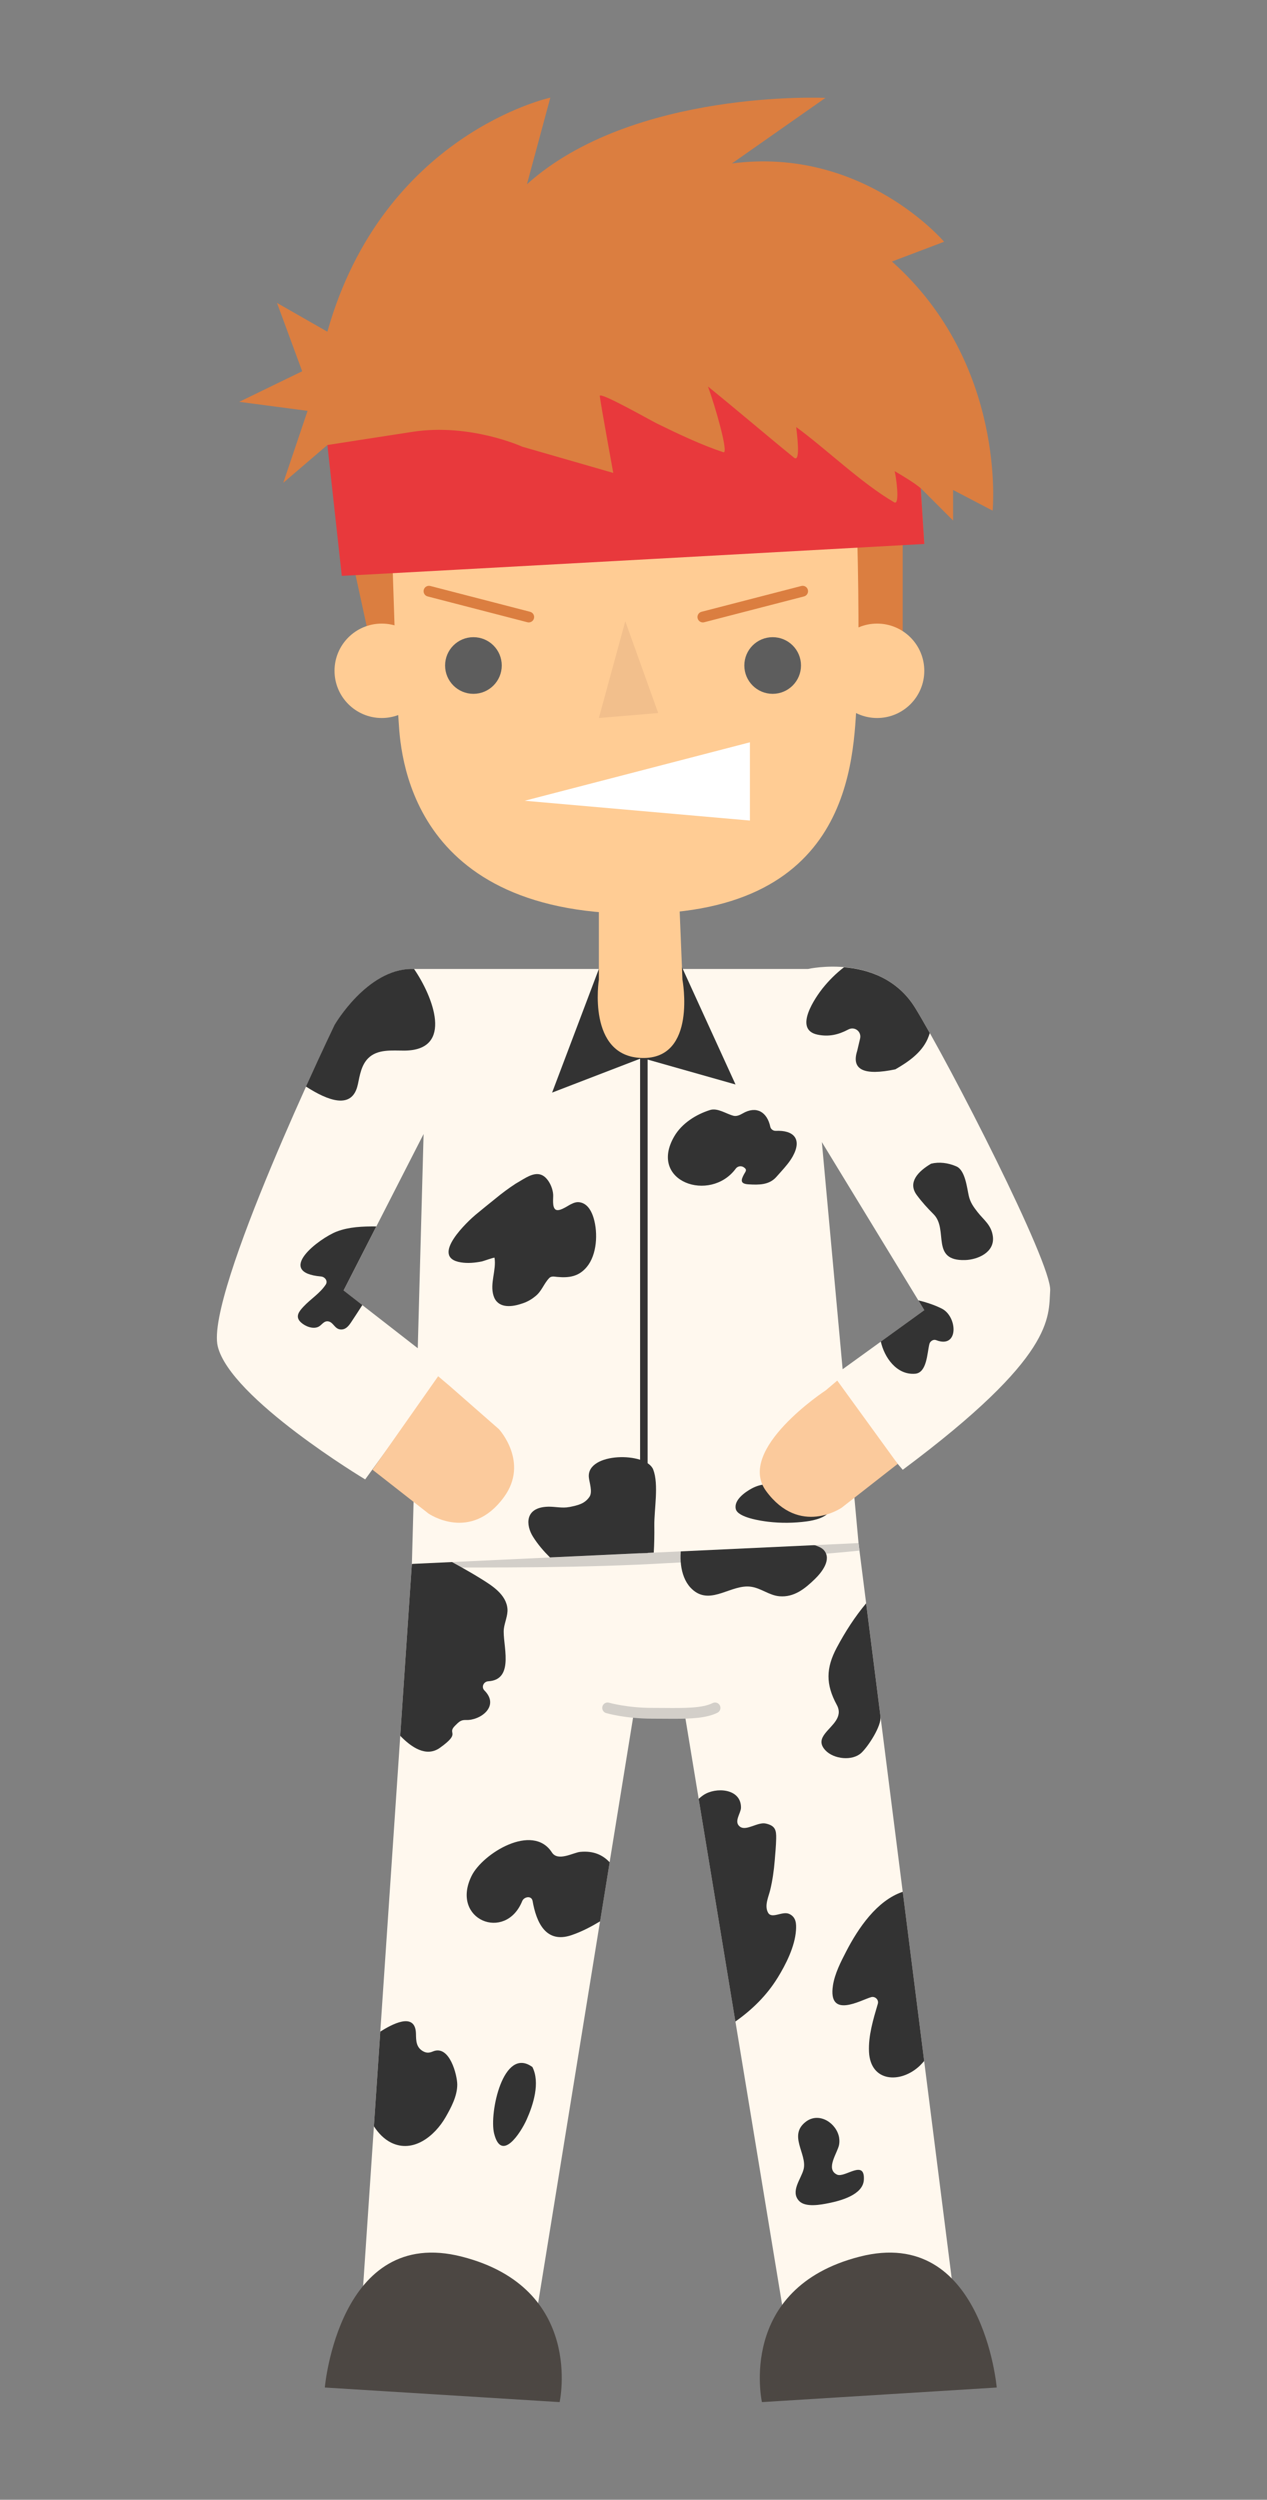 <?xml version="1.0" encoding="UTF-8"?><svg id="Layer_1" xmlns="http://www.w3.org/2000/svg" viewBox="0 0 432 852"><rect x="0" y="0" width="432" height="852" fill="#808080" stroke="none"/><defs><style>.cls-1{fill:#fff;}.cls-2{fill:#fff8ee;}.cls-3{fill:#f2bf8c;}.cls-4{fill:#ffcc94;}.cls-5{fill:#e8393c;}.cls-6{fill:#fbca9c;}.cls-7{fill:#333;}.cls-8{fill:#d3cfc9;}.cls-9{fill:#db7e40;}.cls-10{fill:#4c4743;}.cls-11{fill:#5d5d5d;}</style></defs><polygon class="cls-2" points="184.57 523.36 140.43 533.02 122.65 796.4 180.89 800.94 216 584.53 233.31 583.3 267.95 793.23 325.57 785 292.72 525.92 278.98 515.25 184.57 523.36"/><path class="cls-8" d="M228.03,532.75c21.52-1.26,43.42-2.04,65.01-4.25l-.33-2.59-13.74-10.67-94.41,8.11-44.14,9.66-.08,1.23c29.23,.02,58.5,.21,87.68-1.5Z"/><path class="cls-7" d="M173.03,548.44c-.36-5.02-5.38-8.08-9.11-10.4-4.21-2.62-8.56-4.96-12.87-7.34l-10.62,2.33-3.96,58.59c3.73,3.86,8.85,7.44,13.55,4.07,7.45-5.33,2.19-4.62,5.15-7.53,1.23-1.21,1.9-2.01,3.71-1.93,4.87,.22,11.63-4.69,6.3-10.06-1.18-1.18-.27-3.05,1.3-3.14,9.31-.53,4.71-12.94,5.32-17.9,.26-2.13,1.38-4.53,1.23-6.68Z"/><path class="cls-7" d="M235.43,541.1c.33,.36,.68,.69,1.06,1,6.14,4.96,13-2.29,19.65-1.28,3.44,.52,6.16,2.95,9.66,3.24,4.93,.41,8.65-2.56,12.05-5.88,2.35-2.28,5.77-6.62,3.13-9.76-1.67-1.99-5.31-1.66-6.49-4.01-1.04-2.07,.77-6.52,.88-8.85-10.64,.91-21.28,1.81-31.92,2.74-5.82,.51-9.19,.37-10.71,6.59-1.25,5.1-1.08,12.11,2.68,16.21Z"/><path class="cls-7" d="M265.07,674.21c2.89-4.68,5.95-10.74,6.33-16.3,.16-2.29,.03-4.46-2.24-5.56-2.38-1.15-6,1.85-7.28-.46-1.33-2.39,.19-5.43,.74-7.75,.79-3.29,1.27-6.71,1.54-10.08,.2-2.44,.43-4.91,.49-7.35,.08-3.02-.35-4.46-3.53-5.19-2.74-.63-6.65,2.65-8.79,1.09-2.29-1.67,.3-4.56,.32-6.49,.07-6.63-8.65-7.11-12.79-4.31-.6,.4-1.11,.85-1.64,1.29l12.52,75.9c5.68-4,10.68-8.9,14.32-14.79Z"/><path class="cls-7" d="M296.3,699.36c.5,10.34,10.8,10.88,17.33,4.69,.53-.51,.99-1.06,1.48-1.59l-7.31-57.68c-8.81,2.96-15.18,12.42-19.24,20.26-1.86,3.59-3.92,7.58-4.55,11.62-1.8,11.69,9.55,4.99,13.04,4.02,1.33-.37,2.66,.92,2.26,2.26-1.54,5.22-3.28,10.91-3.01,16.41Z"/><path class="cls-7" d="M133.3,730.25c7.57,3.77,14.94-2.24,18.61-8.61,1.89-3.29,3.99-7.2,4-11.14,0-3.12-2.59-13.73-8.33-11.29-1.23,.52-2.21,.58-3.41-.12-2.3-1.35-2.3-3.58-2.34-5.89-.16-7.88-8.65-2.97-12.16-.77l-2.18,32.29c1.54,2.37,3.49,4.36,5.81,5.53Z"/><path class="cls-7" d="M179.53,722.5c2.32-5.16,4.69-12.67,2-17.99-9.95-7.27-14.78,15.71-13.06,22.64,2.48,9.99,9.05-.19,11.06-4.66Z"/><path class="cls-7" d="M286.13,728.66c-.8-4.96-6.74-8.96-11.3-5.56-6.24,4.66,.45,11.04-.82,16.22-.81,3.3-4.63,7.54-1.56,10.82,2.18,2.32,7.46,1.29,10.14,.75,3.97-.8,11.65-2.8,11.95-7.91,.43-7.23-6.48-.58-9.13-1.8-4.09-1.9,.18-7.42,.69-10.2,.14-.78,.14-1.56,.02-2.32Z"/><path class="cls-7" d="M281.33,590.81c-1.35,1.74-1.97,3.53,.09,5.74,2.84,3.04,9.22,3.75,12.3,.85,2.33-2.2,6.9-9.17,6.49-12.4l-4.89-38.54c-3.85,4.61-7.11,9.67-10,15.08-3.73,6.99-3.82,12.53,0,19.55,2.28,4.19-1.81,6.9-3.99,9.72Z"/><path class="cls-7" d="M197.81,631.18c-2.35,.23-7.56,3.39-9.63,.19-6.57-10.17-23.64,.34-27.4,8.03-7.31,14.92,11.59,22.59,17.28,8.54,.6-1.48,3.19-2,3.54,0,1.27,7.25,4.52,14.61,13.29,11.61,3.46-1.18,6.62-2.84,9.72-4.7l3.26-20.12c-2.35-2.5-5.5-3.99-10.05-3.55Z"/><path class="cls-2" d="M140.43,330.25h135.09s24.93-5.67,36.57,13.34c11.65,19,46.59,87.05,45.98,96.25-.61,9.2,1.84,22.29-50.27,61.11l-25.85-30.4,33.21-24-34.94-57.29,12.51,136.67-152.29,7.1,3.99-146.52-27.28,53.34,34.64,26.94-27.28,37.44s-45.98-27.59-50.27-45.37c-4.29-17.78,39.85-109.51,39.85-109.51,0,0,11.04-19.08,26.36-19.08Z"/><path class="cls-7" d="M280.55,336.75c-2.29,2.9-10.28,14.13-1.8,15.89,3.83,.8,7.1,.04,10.5-1.76,2.15-1.15,4.56,.71,4.01,3.09-.32,1.4-.65,2.8-.99,4.2-2.06,6.44,2.28,8.54,13.02,6.29,4.33-2.5,8.83-5.55,10.96-10.29,.31-.69,.54-1.38,.78-2.07-1.9-3.38-3.58-6.28-4.94-8.5-6.25-10.2-16.32-13.27-24.31-13.94-2.73,2.1-5.19,4.55-7.23,7.11Z"/><path class="cls-7" d="M330.33,407.63c-.63-2.76-1.21-8.77-4.23-10.08-2.86-1.25-5.9-1.6-8.63-.93-4.42,2.6-8.08,6.38-4.88,10.7,1.74,2.36,3.66,4.46,5.72,6.52,5.23,5.23-1.21,16,10.78,15.63,4.18-.13,10.16-2.57,9.44-8.08-.5-3.9-3.15-5.61-5.23-8.29-1.39-1.78-2.46-3.27-2.97-5.48Z"/><path class="cls-7" d="M122.01,369.64c.66-3.13,1.17-6.6,3.54-8.97,3.18-3.18,8.23-2.58,12.29-2.59,17.13-.07,9.7-18.59,3.33-27.83h-.75c-15.32,0-26.36,19.08-26.36,19.08,0,0-4.13,8.59-9.74,21,7.49,4.83,15.82,8.05,17.68-.69Z"/><path class="cls-7" d="M128.3,418.01c-4.58-.04-9.27,.13-13.46,1.73-6.06,2.33-21.25,13.92-5.37,15.33,1.29,.11,2.43,1.51,1.59,2.77-2.03,3.05-5.11,4.85-7.57,7.49-1.45,1.55-3,3.38-.93,5.34,1.5,1.42,4.27,2.5,6.14,1.47,1.14-.63,1.79-2.12,3.39-1.74,1.62,.39,2.05,2.55,3.99,2.72,1.7,.15,2.73-1.09,3.62-2.42,1.31-1.96,2.58-3.93,3.85-5.9l-6.4-4.98,11.16-21.82Z"/><path class="cls-7" d="M194.1,513.64c-2.39,.49-4.87-.18-7.27-.11-8.04,.24-7.53,6.37-5.1,10.23,1.64,2.61,3.63,4.92,5.79,7.06l35.39-1.65c.18-3.05,.23-6.12,.19-9.21-.08-5.39,1.58-14-.37-19.07-2.35-6.1-22.66-5.97-21.96,2.57,.14,1.72,1.37,5.01,.22,6.7-1.67,2.44-4.03,2.9-6.87,3.49Z"/><path class="cls-7" d="M321.12,446.02c-2.54-1.28-5.24-2.14-8-2.82l2.03,3.34-14.82,10.71c1.18,5.35,5.37,11.48,11.71,10.96,4.06-.33,4.08-7.16,4.86-10.17,.23-.9,1.34-1.65,2.26-1.29,7.84,3.08,7.37-8.01,1.95-10.74Z"/><path class="cls-7" d="M273.76,506.78c-1.4,.56-2.98,2.34-4.57,2.22-1.15-.09-2.39-1.75-3.45-2.25-3.05-1.44-6.5-1-9.41,.56-2.24,1.21-6.22,3.95-5.44,7.05,.72,2.87,8.65,4.02,11.04,4.3,4.3,.51,8.78,.46,13.07-.11,2.54-.34,7.26-1.32,8.21-4.22,1.84-5.54-5.04-9.32-9.45-7.55Z"/><path class="cls-7" d="M264.42,385.42c-.78,.04-1.61-.59-1.77-1.35-1.07-5.05-4.71-7.35-9.51-4.53-.84,.49-2,1.01-3,.76-2.48-.61-5.44-2.78-8.02-1.98-4.79,1.5-9.64,4.54-12.23,9-8.98,15.46,12.28,22.77,20.99,10.97,.62-.84,1.81-1.04,2.69-.47,1.32,.87,.65,1.42,.13,2.37-1.13,2.07-1.34,3.3,1.53,3.47,3.58,.22,7.03,.22,9.46-2.51,.55-.62,1.1-1.24,1.65-1.85,1.45-1.63,2.92-3.3,3.98-5.22,3.21-5.86,.33-8.96-5.89-8.65Z"/><path class="cls-7" d="M191.85,411.98c-.93,.42-1.86,.66-2.42,.28-1.25-.85-.73-3.93-.82-5.14-.13-1.82-.94-3.86-2.15-5.28-2.44-2.89-5.4-1.51-8.13,.1-.86,.51-1.71,1.02-2.57,1.53-2.36,1.55-4.63,3.22-6.81,5.03-2.28,1.83-4.56,3.67-6.81,5.54-2.01,1.66-16.08,14.47-4.97,16.22,2.38,.38,4.82,.14,7.17-.33,.42-.08,4.24-1.46,4.27-1.26,.69,4.23-1.64,8.71-.35,12.91,1.31,4.27,5.79,4.01,9.35,2.83,1.79-.51,3.4-1.36,4.82-2.53,2.28-1.73,2.92-4.27,4.82-6.27,.73-.77,1.78-.49,2.71-.4,4.18,.4,7.41-.18,10.08-3.35,3.53-4.2,3.87-11.6,2.38-16.65-.64-2.17-1.85-4.61-4.19-5.31-1.41-.42-2.45-.03-3.68,.59-.56,.28-1.63,1-2.7,1.48Z"/><path class="cls-9" d="M111.62,113.06l-17.17-9.81,8.58,23.29-21.46,10.42,23.3,3.07-8.28,24.52,15.02-12.87,15.32,70.5,180.86-5.03v-31.76h7.36l-1.22-19.01,11.04,11.04v-10.42l13.48,7.05s4.91-49.96-34.33-84.91l17.78-6.74s-27.59-32.54-72.34-26.69l31.88-22.35s-65.6-3.06-101.77,29.43l7.97-29.51s-57.01,12.34-76.02,79.78Z"/><path class="cls-4" d="M133.68,187.25s1.53,49.97,2.14,57.01c.62,7.05,0,65.29,77.56,67.13,77.55,1.84,77.54-52.7,78.78-73.26,1.25-20.56,0-59.16,0-59.16l-158.48,8.28Z"/><path class="cls-4" d="M146.25,228.63c0,8.89-7.21,16.09-16.09,16.09s-16.1-7.21-16.1-16.09,7.21-16.09,16.1-16.09,16.09,7.21,16.09,16.09Z"/><path class="cls-4" d="M315.15,228.63c0,8.89-7.21,16.09-16.09,16.09s-16.09-7.21-16.09-16.09,7.2-16.09,16.09-16.09,16.09,7.21,16.09,16.09Z"/><path class="cls-5" d="M315.15,185.41l-1.22-19.01c-2.17-1.85-6.45-4.4-8.89-5.82,.42,1.43,1.95,11.85-.15,10.63-11.18-6.51-23.15-18.16-33.41-25.65,.14,1.65,1.68,12.41-.76,10.42-9.51-7.73-19.68-16.44-29.34-24.25,2.36,6.31,7.2,23.05,5.27,22.41-7.45-2.46-15.61-6.34-22.64-9.78-2.07-1.01-19.73-11.07-19.51-9.38,.47,3.7,4.6,26.21,4.6,26.21l-30.99-8.93s-17.75-8.09-37.36-5.09c-9.86,1.5-29.12,4.51-29.12,4.51l4.91,44.6c18.5-.92,198.63-10.88,198.63-10.88Z"/><polygon class="cls-3" points="213.2 211.73 204.19 244.72 224.42 243.02 213.2 211.73"/><polygon class="cls-1" points="178.9 272.92 255.69 253 255.69 279.67 178.9 272.92"/><path class="cls-11" d="M171.08,226.82c0,5.33-4.33,9.66-9.66,9.66s-9.66-4.32-9.66-9.66,4.32-9.65,9.66-9.65,9.66,4.32,9.66,9.65Z"/><path class="cls-11" d="M273.11,226.82c0,5.33-4.33,9.66-9.66,9.66s-9.66-4.32-9.66-9.66,4.32-9.65,9.66-9.65,9.66,4.32,9.66,9.65Z"/><path class="cls-9" d="M180.28,212.14c-.15,0-.31-.02-.46-.06l-34.02-8.8c-.98-.25-1.57-1.26-1.32-2.24,.25-.98,1.25-1.57,2.24-1.32l34.02,8.8c.98,.25,1.58,1.26,1.32,2.24-.21,.83-.96,1.38-1.78,1.38Z"/><path class="cls-9" d="M239.65,212.14c.15,0,.31-.02,.46-.06l34.03-8.8c.98-.25,1.57-1.26,1.32-2.24-.25-.98-1.25-1.57-2.24-1.32l-34.03,8.8c-.98,.25-1.57,1.26-1.32,2.24,.22,.83,.96,1.38,1.78,1.38Z"/><polygon class="cls-7" points="204.19 330.25 188.25 372.39 218.9 360.59 250.79 369.63 232.52 329.64 204.19 330.25"/><rect class="cls-7" x="218.25" y="356.59" width="2.56" height="172.74"/><path class="cls-4" d="M204.19,299.89v34.03s-4.14,26.21,14.71,26.67c18.85,.46,13.79-26.67,13.79-26.67l-1.38-34.03h-27.13Z"/><path class="cls-8" d="M229.69,585.82c-1.15,0-2.33-.01-3.53-.02l-3.81-.02c-9.05,0-15.42-1.84-15.69-1.91-.97-.28-1.53-1.31-1.25-2.28,.28-.97,1.31-1.54,2.28-1.25,.05,.02,6.16,1.76,14.65,1.76l3.84,.02c7.13,.06,13.27,.11,16.8-1.66,.91-.45,2.01-.09,2.47,.82,.45,.91,.09,2.01-.83,2.47-3.63,1.82-8.85,2.07-14.93,2.07Z"/><path class="cls-6" d="M149.39,469.06l3.93,3.33,16.8,14.72s10.36,11.24,1.76,23.08c-11.4,15.69-25.8,5.66-25.8,5.66l-19.07-14.92,22.39-31.87Z"/><path class="cls-6" d="M285.48,470.54l-3.93,3.33s-30.76,20.16-20.34,34.32c11.49,15.62,25.8,5.66,25.8,5.66l19.07-14.91-20.61-28.4Z"/><path class="cls-10" d="M110.75,813.74l80.06,4.97s8.61-38.83-33.31-49.57c-41.91-10.75-46.75,44.6-46.75,44.6Z"/><path class="cls-10" d="M339.85,813.74l-80.06,4.97s-8.6-38.83,33.31-49.57c41.92-10.75,46.75,44.6,46.75,44.6Z"/></svg>